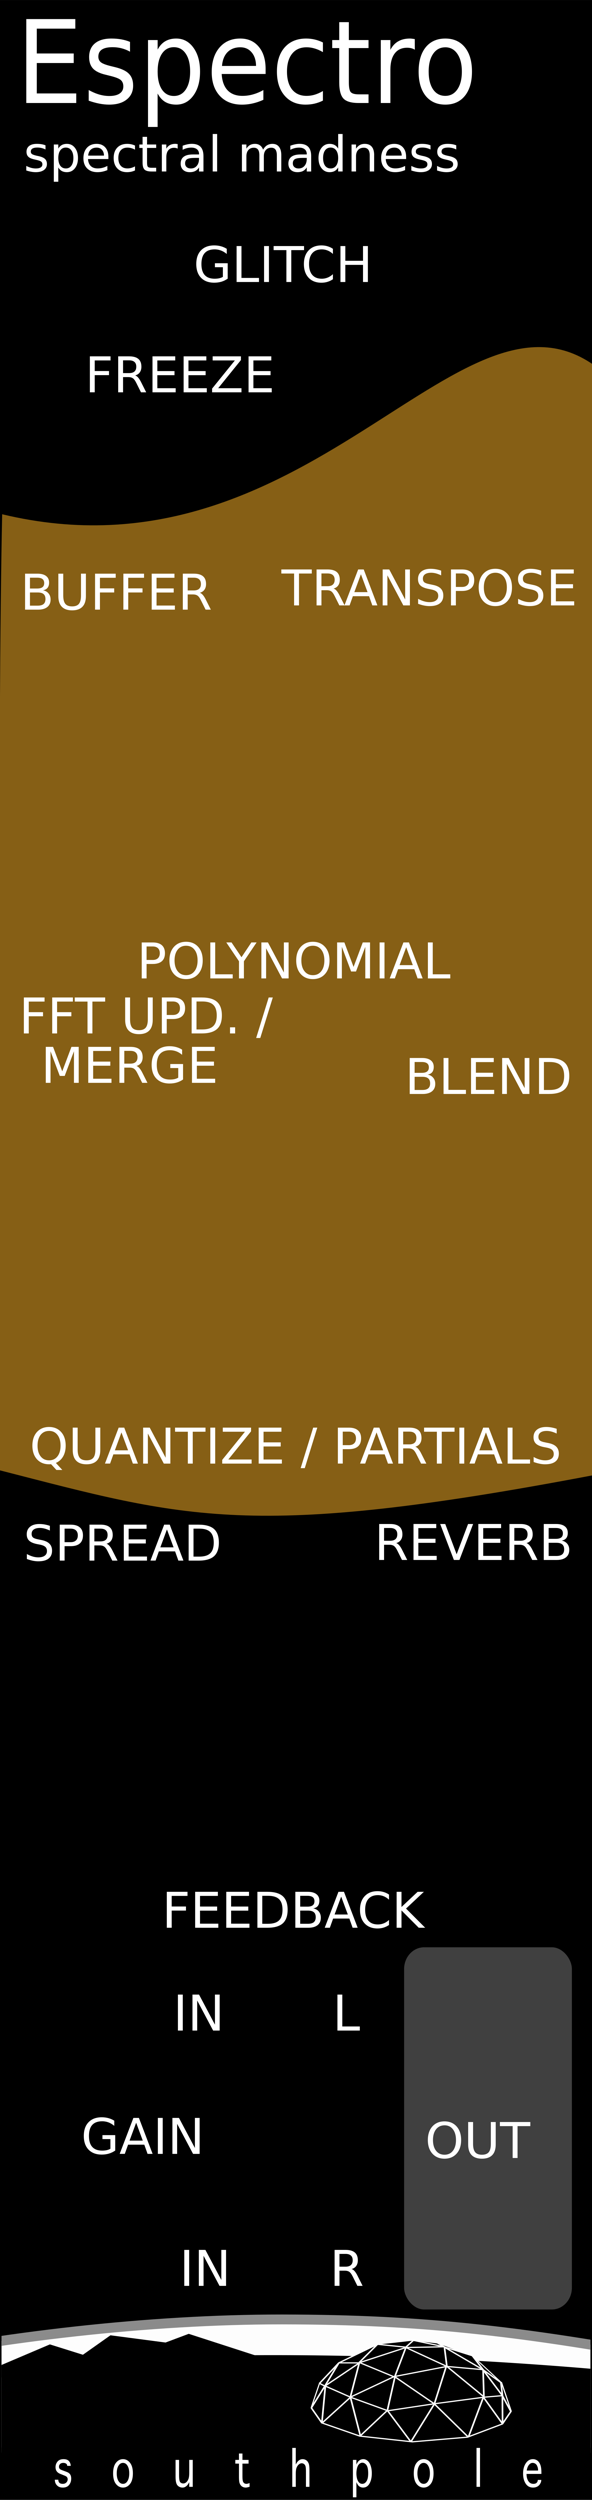<svg xmlns="http://www.w3.org/2000/svg" xmlns:xlink="http://www.w3.org/1999/xlink" width="90" height="380" viewBox="0 0 23.813 100.542">
    <defs>
        <linearGradient id="b">
            <stop offset="0" stop-color="#fff"/>
            <stop offset="1" stop-opacity="0"/>
        </linearGradient>
        <linearGradient id="a">
            <stop offset="0" stop-color="#fdfdfd"/>
            <stop offset="1" stop-color="#fdfdfd"/>
        </linearGradient>
        <radialGradient gradientUnits="userSpaceOnUse" gradientTransform="matrix(.422 0 0 .027 -105.982 272.192)" r="69.827" fy="856.052" fx="285.494" cy="856.052" cx="285.494" id="d" xlink:href="#a"/>
        <linearGradient gradientUnits="userSpaceOnUse" y2="832.532" x2="279.915" y1="830.884" x1="268.967" id="h" xlink:href="#b" gradientTransform="matrix(.265 0 0 .265 -59.861 72.341)"/>
        <clipPath clipPathUnits="userSpaceOnUse" id="j">
            <path fill="#fff" stroke="gray" stroke-width="1.664" d="M176.059 41.761h115.198v45.223H176.059z"/>
        </clipPath>
        <clipPath clipPathUnits="userSpaceOnUse" id="i">
            <path fill="#fff" stroke="gray" stroke-width=".388" d="M4.03 289.485h23.689v11.965H4.03z"/>
        </clipPath>
        <clipPath clipPathUnits="userSpaceOnUse" id="g">
            <path fill="#fff" stroke="gray" stroke-width=".388" d="M4.03 289.485h23.689v11.965H4.03z"/>
        </clipPath>
        <clipPath clipPathUnits="userSpaceOnUse" id="f">
            <path fill="#fff" stroke="gray" stroke-width="1.627" d="M233.601-18.821h99.346v50.18h-99.346z"/>
        </clipPath>
        <clipPath clipPathUnits="userSpaceOnUse" id="e">
            <path fill="#fff" stroke="gray" stroke-width=".388" d="M4.03 289.485h23.689v11.965H4.03z"/>
        </clipPath>
        <clipPath clipPathUnits="userSpaceOnUse" id="c">
            <path fill="#fff" stroke="gray" stroke-width=".388" d="M4.03 289.485h23.689v11.965H4.03z"/>
        </clipPath>
    </defs>
    <g transform="translate(0 -196.458)">
        <path d="M0 196.458h23.813V297H0z" fill-rule="evenodd"/>
        <path d="M23.847 211.112v44.68c-13.772 2.616-16.351 1.726-23.863-.202 0-10.197-.077-30.124.103-38.45 12.254 2.94 18.324-9.768 23.76-6.028z" fill="#865f15"/>
        <rect width="6.749" height="14.568" x="16.255" y="274.775" rx=".806" ry=".874" fill="#404040"/>
        <flowRoot transform="matrix(.265 0 0 .265 -58.46 115.922)" style="line-height:125%" xml:space="preserve" font-style="normal" font-weight="400" font-size="10" font-family="sans-serif" letter-spacing="0" word-spacing="0" fill="#000" fill-opacity="1" stroke="none" stroke-width="1" stroke-linecap="butt" stroke-linejoin="miter" stroke-opacity="1">
            <flowRegion>
                <path d="M323.249 35.538h7.829v72.478h-7.829z"/>
            </flowRegion>
            <flowPara/>
        </flowRoot>
        <path clip-path="url(#c)" d="M31.483 294.933l-17.042-.125-14.418.125-.878-3.47c4.81-1.004 10.75-1.724 16.17-1.72 5.716.006 9.887.467 17.047 1.845z" fill="url(#d)" stroke="#8b8b8b" stroke-width=".397" transform="translate(-3.969)"/>
        <path clip-path="url(#e)" d="M0 291.993c10.904-1.21 21.546-.99 31.75.123l-.033 3.296H0z" transform="translate(-3.969)"/>
        <g clip-path="url(#f)" transform="matrix(.238 0 0 .238 -55.64 293.973)">
            <path d="M291.232-10.527l6.43-3.034 5.953-.742 4.222.511 5.886 2.16 4.683 4.37z" fill-rule="evenodd"/>
            <g stroke="#fff">
                <g color="#000" fill="none" stroke-linejoin="bevel">
                    <path d="M2.117 188.81l18.113 36.226 65.551 31.913 90.564 13.8 94.877-11.213 60.376-31.913 14.663-30.188-14.663-37.951.324 67.923-33.1-64.473-25.875 96.602-58.651-80.214-40.538 91.427-40.538-75.902-46.576 61.239-17.098-92.852-49.316 62.663 6.037-89.702 44.241 27.296 63.574 32.218 80-16.819 86.466-15.957 31.051-3.666-33.279-62.05 1.366 64.853-64.689-74.392-20.7 91.427-69.001-66.198-75.902 50.026L84.751 80.38l-59.346 55.816 24.151-56.064h34.501l81.077-37.088-18.975 69.864 89.702-24.15 62.101 7.762-66.314-54.334 4.212 46.571-70.726-45.713 66.414-1.725-53.476-15.525-12.938 16.388-49.164-6.9-66.414 44.85-33.333 49.417 9.183 6.647L2.118 188.81z" stroke-width="2.892" transform="matrix(.098 0 0 .07 286.195 -16.043)"/>
                    <path d="M133.17 195.51l12.99-80.876-61.407-35.517 32.081-44.697 28.463-4.313 32.776-5.175 41.401 6.9 12.938 10.35 47.438 20.7 18.975 34.501 30.188 30.188 2.803 31.913" stroke-width="2.892" transform="matrix(.098 0 0 .07 286.195 -16.043)"/>
                    <path d="M329.01 126.71l-49.16-63.83-59.77-31.05M1.926 188.186L16.11 129.84" stroke-width="2" transform="matrix(.098 0 0 .07 286.195 -16.043)"/>
                </g>
            </g>
            <path d="M320.187-2.25l-1.666-4.93" fill="none" stroke="#fff" stroke-width=".2"/>
        </g>
        <path clip-path="url(#i)" d="M2.826 292.087l3.149-1.34 1.329.417 1.108-.783 2.215.291.933-.35 3.024.98-1.042.478-9.503.292z" fill-rule="evenodd" transform="translate(-3.969)"/>
        <g clip-path="url(#j)" transform="matrix(.206 0 0 .265 -36.142 278.436)" style="line-height:125%" font-weight="400" font-size="7.5" font-family="Geneva" letter-spacing="0" word-spacing="0" fill="#fff">
            <path d="M186.153 66.995h.681v.015q0 .263.201.44.202.171.682.171.42 0 .68-.205.264-.205.264-.483 0-.377-.512-.535l-.348-.106-.23-.073-.473-.147q-.81-.296-.81-.985 0-.483.392-.85.392-.366 1.165-.366.761 0 1.084.315.322.311.322.692v.015h-.685v-.015q0-.205-.209-.322-.205-.117-.549-.117-.41 0-.63.172-.216.168-.216.417 0 .19.14.312.142.117.475.212l.33.092.238.07q.498.142.619.2.124.06.249.15.172.133.253.32.084.186.084.435 0 .579-.418.974-.413.396-1.212.396-.505 0-.838-.15-.334-.15-.531-.414-.198-.267-.198-.615v-.015zM199.465 68.189q-.802 0-1.37-.542-.564-.546-.564-1.619 0-1.07.564-1.611.568-.546 1.37-.546.798 0 1.362.546.568.542.568 1.611 0 1.073-.568 1.619-.564.542-1.362.542zm0-.568q.549 0 .882-.436.337-.439.337-1.157 0-.714-.337-1.15-.333-.44-.882-.44-.553 0-.89.44-.334.436-.334 1.15 0 .718.334 1.157.337.436.89.436zM212.4 63.985h.68v4.09h-.68v-.714q-.213.33-.418.495-.205.164-.421.249-.217.084-.473.084-.567 0-.963-.319-.396-.322-.396-1.292v-2.593h.682v2.307q0 .897.238 1.084.238.187.59.187.303 0 .57-.176.272-.18.429-.498.161-.322.161-.894v-2.01zM224.18 67.497v.571q-.498.12-.762.12-.38 0-.688-.153-.304-.154-.465-.447-.158-.293-.158-.934v-2.102h-.71v-.567h.71v-.967h.682v.967h1.193v.567h-1.193v1.908q0 .542.084.755.084.208.263.307.184.1.436.1.202 0 .608-.125zM233.2 68.075h-.681v-5.91h.68v2.527q.217-.334.418-.495.206-.161.425-.242.224-.084.495-.084.384 0 .688.158.308.157.476.465.169.304.169.978v2.603h-.682v-2.31q0-.55-.073-.777-.073-.23-.278-.359-.205-.132-.469-.132-.3 0-.571.176-.271.176-.436.49-.161.316-.161.902v2.01zM245.04 69.665h-.682v-5.68h.682v.71q.212-.362.402-.513.194-.15.436-.23.242-.08.498-.08.469 0 .857.256.388.252.6.758.217.505.217 1.135 0 .934-.45 1.553-.447.615-1.257.615-.26 0-.494-.077-.23-.073-.41-.22-.18-.15-.4-.53v2.303zm0-3.633q0 .696.3 1.142.3.447.846.447.498 0 .827-.395.33-.396.33-1.183 0-.92-.348-1.275-.348-.358-.795-.358-.322 0-.604.197-.278.194-.417.583-.14.384-.14.842zM258.176 68.189q-.802 0-1.37-.542-.564-.546-.564-1.619 0-1.07.564-1.611.568-.546 1.37-.546.798 0 1.362.546.567.542.567 1.611 0 1.073-.567 1.619-.564.542-1.362.542zm0-.568q.549 0 .882-.436.337-.439.337-1.157 0-.714-.337-1.15-.333-.44-.882-.44-.553 0-.89.44-.334.436-.334 1.15 0 .718.334 1.157.337.436.89.436zM269.177 68.075h-.682v-5.91h.682v5.91zM280.456 67.024h.681v.037q0 .27-.216.553-.216.282-.571.428-.356.147-.817.147-.934 0-1.443-.604-.505-.605-.505-1.528 0-.944.534-1.563.539-.623 1.385-.623.465 0 .842.202.377.201.597.63.22.424.22 1.186v.227h-2.904q0 .656.351 1.08.355.425.982.425.45 0 .655-.172.209-.176.209-.388v-.037zm-2.154-1.42h2.209v-.081q0-.286-.14-.553-.135-.271-.377-.4-.241-.131-.564-.131-.38 0-.703.307-.322.304-.425.857z" style="-inkscape-font-specification:Geneva"/>
        </g>
        <g font-size="1.984" fill="#fff" stroke-width="937.5">
            <path d="M5.896 234.522v.544h.247q.136 0 .21-.07.075-.072.075-.202t-.074-.201q-.075-.07-.211-.07h-.247zm-.195-.16h.442q.243 0 .367.11.125.11.125.321 0 .215-.125.324-.124.11-.367.11h-.247v.581h-.195v-1.447zM7.485 234.494q-.213 0-.339.159-.125.159-.125.433 0 .273.125.432.126.16.34.16.213 0 .337-.16.125-.159.125-.432 0-.274-.125-.433-.124-.159-.338-.159zm0-.159q.305 0 .487.205.182.203.182.546 0 .342-.182.547-.182.203-.487.203t-.488-.203q-.182-.204-.182-.547 0-.343.182-.546.183-.205.488-.205zM8.46 234.361h.196v1.282h.704v.165h-.9v-1.447zM9.103 234.361h.21l.401.595.398-.595h.21l-.511.758v.689h-.197v-.689l-.511-.758zM10.514 234.361h.264l.641 1.21v-1.21h.19v1.447h-.263l-.642-1.21v1.21h-.19v-1.447zM12.586 234.494q-.213 0-.34.159-.124.159-.124.433 0 .273.125.432.126.16.339.16.213 0 .337-.16.125-.159.125-.432 0-.274-.125-.433-.124-.159-.337-.159zm0-.159q.304 0 .486.205.183.203.183.546 0 .342-.183.547-.182.203-.486.203-.305 0-.488-.203-.183-.204-.183-.547 0-.343.183-.546.183-.205.488-.205zM13.56 234.361h.292l.37.985.37-.985h.292v1.447h-.19v-1.27l-.374.992h-.196l-.373-.992v1.27h-.19v-1.447zM15.27 234.361h.196v1.447h-.196v-1.447zM16.339 234.554l-.266.72h.532l-.266-.72zm-.11-.193h.221l.551 1.447h-.203l-.132-.371h-.652l-.132.371h-.206l.552-1.447zM17.212 234.361h.195v1.282h.705v.165h-.9v-1.447z"/>
        </g>
        <g font-size="1.984" fill="#fff" stroke-width=".3" stroke-miterlimit="10">
            <path d="M11.317 219.36h1.224v.164h-.514v1.282h-.197v-1.282h-.513v-.164zM13.42 220.128q.063.021.122.091.06.07.12.192l.2.395h-.211l-.185-.37q-.072-.146-.14-.194-.066-.047-.183-.047h-.213v.611h-.196v-1.446h.442q.248 0 .37.103.122.104.122.313 0 .137-.064.227-.062.09-.184.125zm-.49-.608v.514h.246q.142 0 .213-.065.073-.066.073-.193t-.073-.19q-.071-.065-.213-.065h-.246z"/>
            <path d="M14.518 219.552l-.265.72h.532l-.267-.72zm-.11-.192h.222l.55 1.446h-.203l-.131-.37h-.652l-.132.37h-.207l.553-1.446zM15.393 219.36h.264l.641 1.21v-1.21h.19v1.446h-.264l-.641-1.21v1.21h-.19v-1.446zM17.745 219.407v.191q-.112-.053-.21-.08-.1-.026-.191-.026-.16 0-.247.062t-.087.177q0 .096.057.145.059.048.22.078l.118.025q.219.041.322.147.105.105.105.281 0 .21-.142.319-.14.108-.412.108-.103 0-.22-.023-.115-.023-.239-.069v-.201q.12.067.234.1.114.034.225.034.167 0 .258-.066.092-.066.092-.188 0-.106-.066-.166-.065-.06-.215-.09l-.119-.024q-.219-.043-.317-.136-.097-.093-.097-.259 0-.192.134-.302.136-.11.373-.11.102 0 .208.018.105.018.216.055zM18.337 219.52v.544h.246q.136 0 .211-.07.075-.071.075-.202 0-.13-.075-.2-.075-.071-.211-.071h-.246zm-.196-.16h.442q.243 0 .367.11.125.11.125.322 0 .214-.125.323-.124.11-.367.11h-.246v.581h-.196v-1.446zM19.926 219.492q-.213 0-.34.16-.124.158-.124.432t.125.433q.126.158.339.158.213 0 .337-.158.125-.16.125-.433 0-.274-.125-.433-.124-.159-.337-.159zm0-.159q.304 0 .486.205.182.203.182.546 0 .342-.182.547-.182.203-.486.203-.305 0-.489-.203-.182-.204-.182-.547 0-.343.182-.546.184-.205.489-.205zM21.768 219.407v.191q-.112-.053-.21-.08-.1-.026-.191-.026-.16 0-.247.062t-.087.177q0 .096.057.145.059.048.22.078l.118.025q.219.041.322.147.105.105.105.281 0 .21-.142.319-.14.108-.412.108-.103 0-.22-.023-.115-.023-.239-.069v-.201q.12.067.234.1.114.034.225.034.167 0 .258-.066.092-.066.092-.188 0-.106-.066-.166-.065-.06-.215-.09l-.119-.024q-.219-.043-.317-.136-.097-.093-.097-.259 0-.192.134-.302.136-.11.373-.11.102 0 .208.018.105.018.216.055zM22.164 219.36h.915v.164h-.72v.429h.69v.164h-.69v.525h.737v.164h-.932v-1.446z"/>
        </g>
        <g font-size="1.984" fill="#fff">
            <path d="M4.441 282.879v-.389h-.32v-.16h.514v.62q-.114.08-.25.122-.137.041-.292.041-.339 0-.53-.198-.192-.198-.192-.552 0-.355.191-.552.192-.199.531-.199.142 0 .269.035.127.035.235.103v.208q-.109-.092-.23-.139-.123-.046-.257-.046-.266 0-.4.148-.132.148-.132.442 0 .293.132.44.134.15.4.15.103 0 .185-.018.081-.019.146-.056zM5.477 281.831l-.266.72h.532l-.266-.72zm-.11-.193h.221l.551 1.447h-.203l-.132-.371h-.652l-.132.37h-.206l.552-1.446zM6.35 281.638h.195v1.447H6.35v-1.447zM6.935 281.638h.264l.641 1.21v-1.21h.19v1.447h-.264l-.641-1.21v1.21h-.19v-1.447z"/>
        </g>
        <g font-size="1.984" fill="#fff" stroke-width="937.5">
            <path d="M.96 236.575h.832v.165h-.635v.426h.573v.165h-.573v.69H.96v-1.446zM2.1 236.575h.832v.165h-.636v.426h.574v.165h-.574v.69H2.1v-1.446zM3.006 236.575H4.23v.165h-.513v1.281H3.52v-1.281h-.514v-.165zM5.035 236.575h.197v.879q0 .232.084.335.085.102.274.102.188 0 .272-.102.084-.103.084-.335v-.88h.197v.904q0 .283-.14.427-.14.145-.413.145-.275 0-.415-.145-.14-.144-.14-.427v-.903zM6.707 236.736v.543h.246q.136 0 .211-.07.075-.071.075-.202 0-.13-.075-.2-.075-.071-.211-.071h-.246zm-.196-.161h.442q.243 0 .367.11.125.11.125.322 0 .214-.125.324-.124.11-.367.11h-.246v.58H6.51v-1.446zM7.904 236.736v1.125h.237q.3 0 .438-.136.14-.136.14-.428 0-.291-.14-.426-.139-.135-.438-.135h-.237zm-.195-.161h.402q.42 0 .617.175t.197.547q0 .374-.198.549-.198.175-.616.175h-.402v-1.446zM9.253 237.775h.205v.246h-.205v-.246zM10.808 236.575h.165l-.504 1.63h-.165l.504-1.63z"/>
        </g>
        <g font-size="1.984" fill="#fff" stroke-width="937.5">
            <path d="M1.974 254.008q-.213 0-.34.159-.124.159-.124.433 0 .273.125.432.126.159.339.159.213 0 .337-.159.125-.159.125-.432 0-.274-.125-.433-.124-.16-.337-.16zm.274 1.288l.258.282h-.237l-.214-.232-.05.003h-.031q-.305 0-.489-.203-.182-.204-.182-.546 0-.343.182-.547.184-.204.489-.204.304 0 .486.204t.182.547q0 .252-.101.431-.101.18-.293.265zM2.926 253.875h.197v.879q0 .232.084.335.085.102.273.102t.273-.102q.084-.103.084-.335v-.879h.197v.903q0 .283-.14.427-.14.145-.414.145-.274 0-.414-.145-.14-.144-.14-.427v-.903zM4.885 254.068l-.265.72h.532l-.267-.72zm-.11-.193h.222l.551 1.447h-.203l-.132-.371H4.56l-.132.37h-.206l.552-1.446zM5.758 253.875h.264l.641 1.21v-1.21h.19v1.447H6.59l-.642-1.21v1.21h-.19v-1.447zM7.042 253.875h1.224v.165h-.513v1.282h-.197v-1.282h-.514v-.165zM8.46 253.875h.196v1.447H8.46v-1.447zM8.962 253.875h1.136v.15l-.914 1.132h.937v.165H8.939v-.15l.915-1.132h-.892v-.165zM10.405 253.875h.915v.165h-.719v.428h.69v.165h-.69v.524h.737v.165h-.933v-1.447zM12.598 253.875h.165l-.504 1.63h-.165l.504-1.63zM13.787 254.036v.544h.246q.137 0 .211-.071.075-.07.075-.202 0-.13-.075-.2-.074-.071-.21-.071h-.247zm-.196-.16h.442q.243 0 .367.11.125.11.125.321 0 .214-.125.324-.124.11-.367.11h-.246v.58h-.196v-1.446zM15.146 254.068l-.265.72h.532l-.267-.72zm-.11-.193h.222l.551 1.447h-.203l-.132-.371h-.652l-.132.37h-.206l.552-1.446zM16.707 254.643q.063.022.122.092.06.07.12.191l.2.396h-.211l-.185-.371q-.072-.146-.14-.193-.066-.048-.183-.048h-.213v.612h-.196v-1.447h.442q.248 0 .37.104.122.103.122.313 0 .136-.064.226-.062.09-.184.125zm-.49-.607v.513h.246q.142 0 .213-.064.073-.066.073-.193t-.073-.191q-.071-.065-.213-.065h-.246zM17.06 253.875h1.223v.165h-.514v1.282h-.196v-1.282h-.514v-.165zM18.479 253.875h.195v1.447h-.195v-1.447zM19.547 254.068l-.265.72h.532l-.267-.72zm-.11-.193h.222l.551 1.447h-.203l-.132-.371h-.652l-.132.37h-.206l.552-1.446zM20.42 253.875h.196v1.282h.704v.165h-.9v-1.447zM22.392 253.923v.19q-.111-.053-.21-.079-.099-.026-.191-.026-.16 0-.247.062-.086.062-.086.176 0 .096.057.145.058.049.219.079l.118.024q.219.042.323.147.104.105.104.281 0 .21-.141.32-.14.108-.413.108-.103 0-.219-.024-.115-.023-.24-.068v-.202q.12.067.234.1.115.035.225.035.168 0 .259-.066.09-.066.09-.188 0-.107-.065-.167-.065-.06-.214-.09l-.12-.023q-.218-.044-.316-.137-.098-.093-.098-.259 0-.191.135-.302.135-.11.373-.11.101 0 .207.018.106.019.216.055z"/>
        </g>
        <g font-size="1.984" fill="#fff">
            <path d="M3.615 210.789h.831v.165H3.81v.426h.574v.165H3.81v.69h-.195v-1.446zM5.44 211.557q.063.022.122.091.06.07.12.192l.199.396h-.21l-.185-.371q-.072-.146-.14-.193-.067-.048-.183-.048H4.95v.612h-.196v-1.447h.442q.248 0 .37.104.122.103.122.313 0 .136-.064.226-.063.09-.184.125zm-.49-.607v.513h.246q.141 0 .213-.065.073-.065.073-.192t-.073-.191q-.072-.065-.213-.065H4.95zM6.134 210.789h.915v.165h-.72v.428h.69v.165h-.69v.524h.737v.165h-.932v-1.447zM7.386 210.789H8.3v.165h-.719v.428h.69v.165h-.69v.524h.737v.165h-.932v-1.447zM8.554 210.789h1.137v.15l-.915 1.132h.937v.165H8.532v-.15l.915-1.132h-.893v-.165zM9.998 210.789h.915v.165h-.72v.428h.69v.165h-.69v.524h.737v.165h-.932v-1.447z"/>
        </g>
        <g font-size="1.984" fill="#fff" stroke-width="937.5">
            <path d="M16.678 239.765v.53h.313q.158 0 .234-.065.077-.066.077-.2 0-.136-.077-.2-.076-.065-.234-.065h-.313zm0-.595v.436h.29q.143 0 .212-.054.071-.054.071-.164 0-.11-.07-.164-.07-.054-.214-.054h-.29zm-.196-.161h.5q.224 0 .345.093.12.093.12.264 0 .133-.061.212-.062.078-.182.098.144.03.224.13.08.097.08.244 0 .194-.132.3-.132.106-.375.106h-.52v-1.447zM17.842 239.009h.196v1.282h.704v.164h-.9v-1.446zM18.947 239.009h.914v.165h-.718v.428h.688v.165h-.688v.524h.736v.164h-.932v-1.446zM20.199 239.009h.263l.642 1.21v-1.21h.19v1.446h-.264l-.641-1.21v1.21h-.19v-1.446zM21.879 239.17v1.125h.236q.3 0 .438-.136.14-.136.14-.428 0-.29-.14-.426-.138-.135-.438-.135h-.236zm-.196-.161h.402q.42 0 .617.175t.197.547q0 .374-.198.55-.197.174-.616.174h-.402v-1.446z"/>
        </g>
        <path d="M7.157 276.678h.195v1.447h-.195v-1.447zM7.742 276.678h.264l.64 1.21v-1.21h.19v1.447h-.263l-.641-1.21v1.21h-.19v-1.447zM13.573 276.678h.196v1.282h.704v.165h-.9v-1.447zM7.413 286.946h.196v1.447h-.196v-1.447zM7.998 286.946h.264l.641 1.21v-1.21h.19v1.447H8.83l-.642-1.21v1.21h-.19v-1.447zM14.145 287.715q.063.021.123.09.06.07.12.193l.198.395h-.21l-.185-.371q-.072-.145-.14-.193-.066-.047-.183-.047h-.213v.61h-.196v-1.446h.442q.248 0 .37.104.123.104.123.313 0 .137-.064.227-.063.09-.185.125zm-.49-.608v.514h.246q.142 0 .213-.065.073-.066.073-.193t-.073-.19q-.071-.066-.213-.066h-.246z" fill="#fff"/>
        <g font-size="1.984" fill="#fff">
            <path d="M17.88 281.936q-.213 0-.339.159-.125.159-.125.433 0 .273.125.432.126.159.34.159.212 0 .337-.159.124-.159.124-.432 0-.274-.124-.433-.125-.16-.338-.16zm0-.159q.305 0 .487.204t.182.547q0 .342-.182.546-.182.204-.487.204t-.488-.204q-.182-.203-.182-.546t.182-.547q.183-.204.488-.204zM18.833 281.803h.196v.879q0 .233.085.335.084.102.273.102.188 0 .272-.102.085-.102.085-.335v-.879h.196v.903q0 .283-.14.428-.14.144-.413.144-.274 0-.415-.144-.14-.145-.14-.428v-.903zM20.108 281.803h1.224v.165h-.514v1.282h-.197v-1.282h-.513v-.165z"/>
        </g>
        <g font-size="1.984" fill="#fff" stroke-width=".3" stroke-miterlimit="10">
            <path d="M8.965 207.593v-.389h-.32v-.16h.514v.62q-.114.081-.25.123-.137.04-.292.04-.339 0-.53-.197-.192-.199-.192-.553 0-.354.191-.552.192-.198.531-.198.142 0 .268.034.128.035.236.103v.208q-.109-.092-.23-.138-.123-.047-.257-.047-.266 0-.4.149-.132.148-.132.441 0 .293.132.441.134.149.4.149.103 0 .185-.018.081-.018.146-.056zM9.517 206.353h.196v1.282h.704v.164h-.9v-1.446zM10.622 206.353h.196v1.446h-.196v-1.446zM11.006 206.353h1.224v.164h-.513v1.282h-.197v-1.282h-.514v-.164zM13.391 206.464v.207q-.099-.093-.211-.138-.112-.046-.238-.046-.248 0-.38.153-.131.15-.131.437 0 .286.132.438.131.152.38.152.125 0 .237-.046.112-.045.211-.137v.204q-.103.07-.218.105-.114.035-.242.035-.329 0-.518-.201-.189-.202-.189-.55 0-.348.19-.549.188-.201.517-.201.13 0 .244.035.115.033.216.102zM13.695 206.353h.196v.593h.711v-.593h.196v1.446h-.196v-.689h-.711v.69h-.196v-1.447z"/>
        </g>
        <g font-size="1.984" fill="#fff">
            <path d="M2.006 257.825v.19q-.111-.053-.21-.079-.099-.026-.19-.026-.16 0-.248.062-.086.062-.086.176 0 .096.057.146.058.048.219.078l.118.024q.22.042.323.148.105.104.105.28 0 .21-.142.32-.14.108-.413.108-.102 0-.219-.023-.115-.024-.239-.07v-.2q.12.066.234.1.114.034.224.034.168 0 .259-.066t.091-.188q0-.107-.066-.167-.065-.06-.214-.09l-.12-.023q-.218-.044-.316-.137-.098-.093-.098-.258 0-.192.135-.303.136-.11.373-.11.102 0 .207.018.106.019.216.056zM2.598 257.938v.544h.246q.137 0 .212-.071.074-.07.074-.202 0-.13-.074-.2-.075-.071-.212-.071h-.246zm-.195-.16h.441q.244 0 .368.11.125.109.125.321 0 .214-.125.324-.124.11-.368.11h-.246v.58h-.195v-1.446zM4.286 258.545q.063.022.122.092.06.07.12.191l.2.396h-.211l-.185-.371q-.072-.146-.14-.193-.067-.048-.183-.048h-.213v.612H3.6v-1.447h.442q.248 0 .37.104.122.103.122.313 0 .136-.064.226-.063.09-.184.125zm-.49-.607v.513h.246q.142 0 .213-.064.073-.066.073-.193t-.073-.191q-.071-.065-.213-.065h-.246zM4.98 257.777h.915v.165h-.72v.428h.69v.165h-.69v.524h.737v.165H4.98v-1.447zM6.715 257.97l-.265.72h.532l-.267-.72zm-.11-.193h.222l.551 1.447h-.203l-.132-.371H6.39l-.132.37h-.206l.552-1.446zM7.784 257.938v1.125h.237q.299 0 .437-.136.14-.135.14-.428 0-.29-.14-.425-.138-.136-.437-.136h-.237zm-.196-.16h.402q.421 0 .618.174.196.175.196.547 0 .374-.197.55-.198.175-.617.175h-.402v-1.447z"/>
        </g>
        <g font-size="1.984" fill="#fff">
            <path d="M6.71 272.544h.832v.165h-.636v.426h.574v.165h-.574v.69H6.71v-1.446zM7.85 272.544h.914v.165h-.718v.428h.688v.165h-.688v.524h.736v.164H7.85v-1.446zM9.102 272.544h.914v.165h-.719v.428h.69v.165h-.69v.524h.737v.164h-.932v-1.446zM10.55 272.705v1.125h.236q.3 0 .438-.136.14-.136.14-.428 0-.291-.14-.426-.139-.135-.438-.135h-.237zm-.196-.161h.402q.42 0 .617.175t.197.547q0 .374-.198.55-.198.174-.616.174h-.402v-1.446zM12.076 273.3v.53h.314q.158 0 .234-.065.076-.066.076-.2 0-.137-.076-.2-.076-.065-.234-.065h-.314zm0-.595v.436h.29q.143 0 .213-.054t.07-.164q0-.11-.07-.164-.07-.054-.213-.054h-.29zm-.195-.161h.5q.223 0 .344.093.122.093.122.264 0 .133-.062.212-.062.078-.183.097.145.031.224.13.08.098.08.245 0 .194-.131.3-.132.105-.375.105h-.52v-1.446zM13.724 272.737l-.265.72h.532l-.267-.72zm-.11-.193h.222l.551 1.446h-.203l-.132-.37H13.4l-.132.37h-.206l.552-1.446zM15.648 272.655v.207q-.099-.092-.211-.138-.112-.046-.238-.046-.248 0-.38.153-.131.15-.131.438 0 .285.131.438.132.15.38.15.126 0 .238-.045.112-.045.21-.137v.204q-.102.07-.217.105-.115.035-.242.035-.329 0-.518-.201-.189-.202-.189-.55 0-.348.19-.549.188-.201.517-.201.13 0 .244.035.115.033.216.102zM15.954 272.544h.196v.611l.649-.611h.252l-.718.674.77.772h-.259l-.694-.696v.696h-.196v-1.446z"/>
        </g>
        <g font-size="1.984" fill="#fff">
            <path d="M15.94 258.52q.062.02.121.09.06.07.12.192l.2.396h-.211l-.185-.372q-.072-.145-.14-.192-.067-.048-.183-.048h-.213v.612h-.196v-1.447h.442q.248 0 .37.104.122.103.122.313 0 .136-.064.226-.063.09-.184.125zm-.491-.608v.513h.246q.142 0 .213-.065.073-.065.073-.192t-.073-.191q-.071-.065-.213-.065h-.246zM16.633 257.75h.915v.166h-.72v.428h.69v.165h-.69v.524h.737v.165h-.932v-1.447zM18.258 259.198l-.552-1.447h.204l.458 1.218.46-1.218h.203l-.551 1.447h-.222zM19.241 257.75h.915v.166h-.719v.428h.689v.165h-.689v.524h.736v.165h-.932v-1.447zM21.18 258.52q.062.02.121.09.06.07.12.192l.2.396h-.211l-.185-.372q-.072-.145-.14-.192-.067-.048-.183-.048h-.213v.612h-.196v-1.447h.442q.248 0 .37.104.122.103.122.313 0 .136-.064.226-.063.09-.184.125zm-.491-.608v.513h.246q.142 0 .213-.065.073-.065.073-.192t-.073-.191q-.071-.065-.213-.065h-.246zM22.069 258.507v.53h.314q.158 0 .233-.065.077-.066.077-.2 0-.136-.077-.2-.075-.065-.233-.065h-.314zm0-.595v.436h.29q.143 0 .213-.053.07-.055.07-.165 0-.11-.07-.164-.07-.054-.214-.054h-.29zm-.196-.161h.5q.224 0 .345.093.121.093.121.264 0 .133-.062.212-.062.078-.182.098.144.03.224.13.08.097.08.245 0 .193-.132.299-.131.106-.375.106h-.519v-1.447z"/>
        </g>
        <g font-size="4.63" fill="#fff" stroke-width=".3" stroke-miterlimit="10">
            <path d="M1.058 197.224H3.03v.385H1.48v.999h1.485v.384H1.48v1.223h1.587v.385H1.058v-3.376zM5.23 198.142v.394q-.163-.09-.338-.136-.176-.045-.364-.045-.286 0-.43.095-.142.095-.142.285 0 .144.103.228.102.081.41.156l.132.032q.41.095.58.269.174.172.174.481 0 .353-.259.559-.256.205-.707.205-.188 0-.393-.04-.203-.039-.428-.118v-.43q.213.12.42.181.206.06.409.06.271 0 .417-.1.147-.102.147-.285 0-.17-.107-.26-.104-.09-.461-.174l-.134-.034q-.357-.081-.516-.249-.158-.17-.158-.463 0-.357.234-.552.233-.194.663-.194.213 0 .401.034.188.034.347.101zM6.34 200.22v1.343h-.386v-3.495h.387v.384q.12-.226.305-.335.185-.11.442-.11.426 0 .691.366.268.366.268.963t-.268.963q-.265.366-.69.366-.258 0-.443-.108-.184-.111-.305-.337zm1.308-.884q0-.459-.176-.719-.173-.262-.478-.262t-.48.262q-.173.26-.173.719 0 .459.173.721.175.26.48.26t.478-.26q.176-.262.176-.721zM10.684 199.23v.203H8.917q.025.43.238.656.215.224.597.224.222 0 .428-.06.21-.058.414-.175v.393q-.207.095-.424.145-.217.05-.44.05-.56 0-.888-.353-.326-.353-.326-.954 0-.622.31-.986.31-.366.837-.366.471 0 .745.33.276.327.276.893zm-.385-.122q-.004-.342-.177-.545-.171-.204-.455-.204-.322 0-.516.197-.192.197-.221.554l1.37-.002zM12.989 198.165v.389q-.163-.097-.328-.145-.163-.05-.33-.05-.374 0-.58.258-.207.256-.207.719 0 .463.206.721.207.256.58.256.168 0 .33-.048.166-.05.329-.147v.385q-.161.081-.335.122-.17.04-.365.04-.528 0-.84-.36-.31-.359-.31-.969 0-.62.313-.974.315-.355.862-.355.178 0 .347.04.169.039.328.118zM14.032 197.349v.719h.792v.323h-.792v1.375q0 .31.078.397.08.089.32.089h.394v.348h-.395q-.445 0-.614-.179-.169-.18-.169-.655v-1.375h-.282v-.323h.282v-.72h.386zM16.686 198.457q-.065-.041-.142-.06-.075-.02-.167-.02-.326 0-.5.231-.174.228-.174.658v1.334h-.386v-2.532h.386v.393q.12-.23.315-.341.194-.113.472-.113.04 0 .088.007.048.005.106.015l.002.428zM17.912 198.36q-.31 0-.489.262-.18.26-.18.714 0 .454.178.717.18.26.49.26.308 0 .487-.263.18-.262.18-.714 0-.45-.18-.712-.18-.265-.486-.265zm0-.353q.5 0 .787.352.286.353.286.977 0 .622-.286.977-.286.352-.787.352-.503 0-.79-.352-.283-.355-.283-.977 0-.624.284-.977.286-.352.789-.352z"/>
        </g>
        <g font-size="1.984" fill="#fff" stroke-width=".3" stroke-miterlimit="10">
            <path d="M1.83 202.3v.17q-.076-.04-.157-.059-.082-.02-.169-.02-.133 0-.2.042-.065.04-.065.122 0 .062.047.098.048.035.19.067l.062.013q.19.04.27.115.08.074.08.207 0 .151-.12.24-.12.087-.329.087-.087 0-.182-.017-.094-.017-.199-.05v-.185q.1.052.195.078.096.025.19.025.126 0 .194-.042.068-.044.068-.123 0-.072-.05-.111-.048-.039-.214-.075l-.062-.014q-.166-.035-.24-.107-.073-.072-.073-.198 0-.153.109-.237.108-.083.308-.083.099 0 .186.014.087.015.16.044zM2.345 203.191v.576h-.18v-1.498h.18v.165q.056-.097.142-.144.086-.047.205-.047.198 0 .32.157.125.157.125.412 0 .256-.124.413-.123.157-.321.157-.12 0-.205-.046-.086-.048-.142-.145zm.607-.379q0-.196-.082-.308-.08-.112-.222-.112-.141 0-.223.112-.08.112-.08.308 0 .197.08.31.082.11.223.11.142.001.222-.11.082-.113.082-.31zM4.36 202.767v.087h-.82q.012.184.111.281.1.096.277.096.103 0 .199-.025.097-.025.192-.076v.169q-.096.04-.197.062-.1.021-.204.021-.26 0-.412-.151-.151-.151-.151-.409 0-.266.143-.422.144-.157.389-.157.219 0 .346.141.127.14.127.383zm-.178-.052q-.002-.147-.082-.234-.08-.087-.211-.087-.15 0-.24.084-.089.084-.102.238l.635-.001zM5.43 202.31v.167q-.075-.042-.152-.062-.076-.021-.153-.021-.173 0-.27.11-.095.11-.095.308 0 .2.096.31.096.109.269.109.077 0 .153-.02.077-.022.152-.063v.164q-.074.035-.155.053-.08.017-.17.017-.245 0-.389-.154-.144-.154-.144-.416 0-.265.145-.417.146-.152.4-.152.083 0 .161.017.079.017.152.05zM5.915 201.96v.309h.367v.138h-.367v.59q0 .132.035.17.037.038.149.038h.183v.15h-.183q-.207 0-.285-.077-.079-.078-.079-.281v-.59h-.13v-.138h.13v-.308h.18zM7.146 202.436q-.03-.018-.066-.026-.035-.009-.077-.009-.151 0-.233.1-.08.097-.08.281v.572h-.18v-1.085h.18v.168q.056-.099.146-.146.09-.049.22-.049.017 0 .04.003.022.002.05.007v.184zM7.828 202.809q-.216 0-.3.049-.082.05-.082.169 0 .095.062.15.063.056.17.056.148 0 .237-.105.09-.105.09-.28v-.04h-.177zm.356-.074v.62h-.178v-.166q-.061.1-.153.147-.09.046-.222.046-.167 0-.266-.093-.098-.094-.098-.25 0-.184.122-.277.123-.093.367-.093h.25v-.017q0-.123-.082-.19-.08-.068-.227-.068-.093 0-.18.022-.089.023-.17.067v-.165q.098-.037.19-.056.092-.02.179-.02.235 0 .352.123.116.122.116.37zM8.556 201.846h.178v1.508h-.178v-1.508zM10.583 202.477q.067-.12.16-.177.093-.057.219-.057.17 0 .261.119.092.118.092.337v.655h-.179v-.65q0-.155-.055-.23-.055-.076-.169-.076-.138 0-.219.092-.08.092-.08.25v.614h-.18v-.65q0-.156-.054-.23-.056-.076-.171-.076-.137 0-.217.093-.08.092-.08.25v.613h-.18v-1.085h.18v.168q.06-.1.146-.147.085-.047.202-.047.119 0 .2.06.084.06.124.174zM12.161 202.809q-.216 0-.3.049-.082.05-.082.169 0 .095.062.15.063.056.17.056.148 0 .238-.105t.09-.28v-.04h-.178zm.356-.074v.62h-.178v-.166q-.061.1-.152.147-.092.046-.223.046-.167 0-.266-.093-.098-.094-.098-.25 0-.184.122-.277.123-.093.367-.093h.25v-.017q0-.123-.082-.19-.08-.068-.226-.068-.093 0-.182.022-.088.023-.17.067v-.165q.099-.037.19-.056.093-.02.18-.02.235 0 .352.123.116.122.116.37zM13.603 202.434v-.588h.178v1.508h-.178v-.163q-.056.097-.142.145-.086.046-.206.046-.196 0-.32-.157t-.124-.413q0-.255.124-.412.124-.157.32-.157.12 0 .206.047t.142.144zm-.607.378q0 .197.08.31.081.11.223.11.141.001.223-.11.081-.113.081-.31 0-.196-.081-.308-.082-.112-.223-.112-.142 0-.223.112-.08.112-.08.308zM15.05 202.7v.654h-.178v-.65q0-.153-.06-.23-.06-.076-.18-.076-.144 0-.228.092-.083.092-.083.25v.614h-.18v-1.085h.18v.169q.064-.098.15-.147.087-.048.2-.048.188 0 .284.116.096.115.096.34zM16.336 202.767v.087h-.82q.012.184.111.281.1.096.277.096.103 0 .199-.025.097-.025.192-.076v.169q-.096.04-.197.062-.1.021-.204.021-.26 0-.412-.151-.151-.151-.151-.409 0-.266.143-.422.144-.157.389-.157.219 0 .346.141.127.14.127.383zm-.178-.052q-.002-.147-.082-.234-.08-.087-.211-.087-.15 0-.24.084-.089.084-.102.238l.635-.001zM17.317 202.3v.17q-.076-.04-.157-.059-.081-.02-.169-.02-.132 0-.2.042-.065.04-.065.122 0 .062.047.098.048.035.191.067l.061.013q.19.04.27.115.08.074.08.207 0 .151-.12.24-.12.087-.328.087-.088 0-.183-.017-.094-.017-.198-.05v-.185q.099.052.195.078.095.025.19.025.125 0 .193-.042.068-.044.068-.123 0-.072-.05-.111-.048-.039-.214-.075l-.062-.014q-.165-.035-.239-.107-.073-.072-.073-.198 0-.153.108-.237.109-.083.308-.083.099 0 .186.014.087.015.161.044zM18.352 202.3v.17q-.076-.04-.157-.059-.082-.02-.169-.02-.132 0-.2.042-.065.04-.065.122 0 .062.047.098.048.035.191.067l.061.013q.19.04.27.115.08.074.08.207 0 .151-.12.24-.12.087-.329.087-.087 0-.182-.017-.094-.017-.198-.05v-.185q.098.052.194.078.096.025.19.025.126 0 .194-.042.068-.044.068-.123 0-.072-.05-.111-.048-.039-.214-.075l-.062-.014q-.165-.035-.239-.107-.074-.072-.074-.198 0-.153.109-.237.108-.083.308-.083.099 0 .186.014.087.015.16.044z"/>
        </g>
        <g font-size="1.984" fill="#fff" stroke-width="937.5">
            <path d="M1.205 220.286v.53h.314q.158 0 .234-.065.076-.066.076-.2 0-.136-.076-.2-.076-.065-.234-.065h-.314zm0-.595v.436h.29q.143 0 .213-.054t.07-.164q0-.11-.07-.164-.07-.054-.213-.054h-.29zm-.196-.161h.5q.224 0 .345.093.121.093.121.264 0 .133-.062.212-.062.078-.182.098.145.03.224.13.08.097.08.245 0 .193-.131.299-.132.106-.375.106h-.52v-1.447zM2.347 219.53h.197v.879q0 .232.084.335.085.102.274.102.188 0 .272-.102.084-.103.084-.335v-.88h.197v.904q0 .283-.14.427-.14.145-.413.145-.275 0-.415-.145-.14-.144-.14-.427v-.903zM3.823 219.53h.831v.165H4.02v.426h.573v.165H4.02v.69h-.196v-1.446zM4.963 219.53h.83v.165h-.635v.426h.574v.165h-.574v.69h-.195v-1.446zM6.102 219.53h.915v.165h-.72v.428h.69v.165h-.69v.524h.737v.165h-.932v-1.447zM8.04 220.298q.063.022.122.091.06.07.12.192l.199.396h-.21l-.186-.372q-.071-.145-.14-.192-.066-.048-.182-.048H7.55v.612h-.196v-1.447h.442q.248 0 .37.104.122.103.122.313 0 .136-.064.226-.063.09-.184.125zm-.49-.607v.513h.246q.141 0 .213-.065.073-.066.073-.192 0-.127-.073-.191-.072-.065-.213-.065H7.55z"/>
        </g>
        <g font-size="1.984" fill="#fff" stroke-width="937.5">
            <path d="M1.842 238.561h.292l.37.985.37-.985h.292v1.447h-.191v-1.27l-.373.992h-.197l-.373-.992v1.27h-.19v-1.447zM3.551 238.561h.915v.165h-.719v.428h.69v.165h-.69v.524h.737v.165H3.55v-1.447zM5.49 239.33q.062.02.121.09.06.07.12.192l.2.396H5.72l-.185-.371q-.072-.146-.14-.193-.066-.048-.183-.048H5v.612h-.196v-1.447h.442q.248 0 .37.104t.122.313q0 .136-.064.227-.063.09-.184.125zm-.49-.608v.514h.245q.142 0 .213-.065.073-.066.073-.193t-.073-.191q-.071-.065-.213-.065H5zM7.17 239.801v-.388h-.32v-.161h.513v.621q-.113.08-.25.122-.136.04-.291.04-.34 0-.531-.197-.191-.198-.191-.552 0-.355.19-.552.193-.199.532-.199.141 0 .268.035.128.035.235.103v.208q-.108-.092-.23-.139-.122-.046-.257-.046-.265 0-.4.148-.132.148-.132.442 0 .293.133.44.134.15.4.15.103 0 .184-.018.082-.019.146-.057zM7.722 238.561h.914v.165h-.718v.428h.688v.165h-.688v.524h.736v.165h-.932v-1.447z"/>
        </g>
    </g>
</svg>
